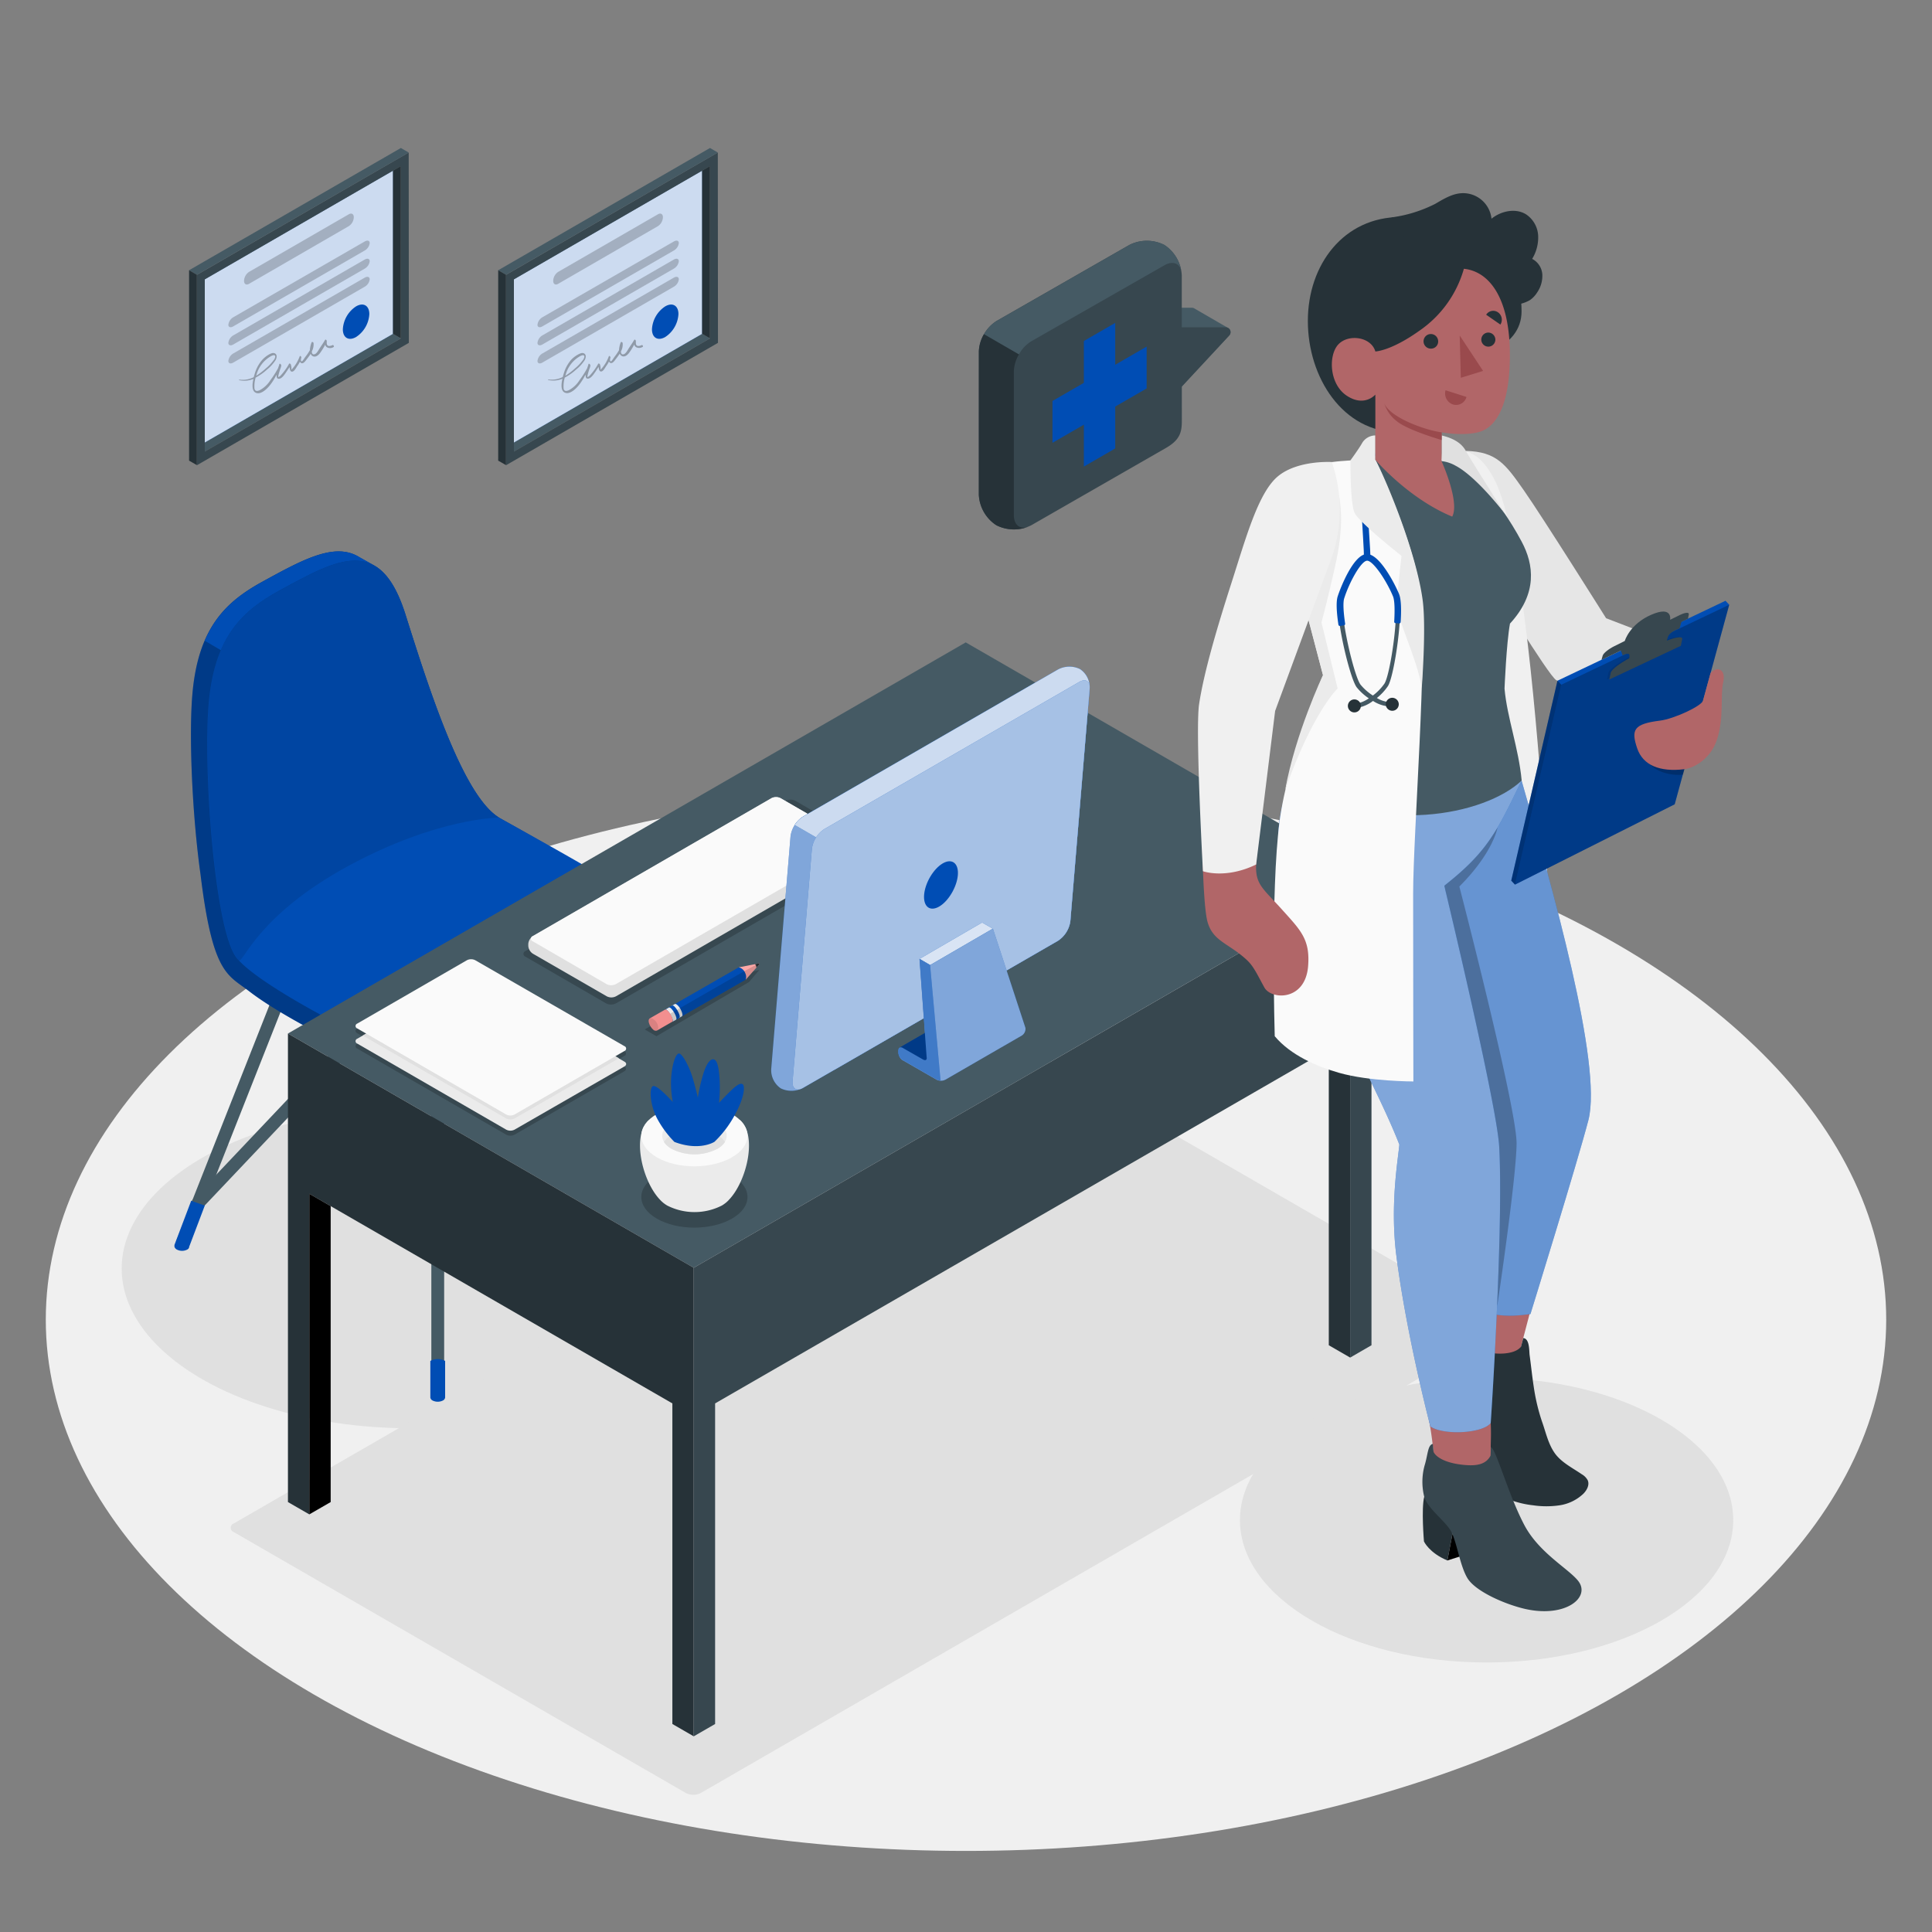 <svg xmlns="http://www.w3.org/2000/svg" viewBox="0 0 500 500"><rect x="0" y="0" width="500" height="500" fill="#808080" stroke="none"/><g id="freepik--Floor--inject-495"><ellipse id="freepik--floor--inject-495" cx="250" cy="341.53" rx="238.15" ry="137.49" style="fill:#f0f0f0"></ellipse></g><g id="freepik--Shadows--inject-495"><ellipse id="freepik--Shadow--inject-495" cx="106.15" cy="328.29" rx="74.66" ry="41.34" style="fill:#e0e0e0"></ellipse><path id="freepik--shadow--inject-495" d="M60.5,396.5l117,67.53a4.3,4.3,0,0,0,3.86,0l206.9-119.46a1.18,1.18,0,0,0,0-2.23l-117-67.53a4.28,4.28,0,0,0-3.85,0L60.5,394.27A1.18,1.18,0,0,0,60.5,396.5Z" style="fill:#e0e0e0"></path><ellipse id="freepik--shadow--inject-495" cx="384.73" cy="393.4" rx="63.83" ry="36.85" style="fill:#e0e0e0"></ellipse></g><g id="freepik--Chair--inject-495"><g id="freepik--chair--inject-495"><path d="M113.29,362.14a1.66,1.66,0,0,1-1.66-1.67V253.7a1.66,1.66,0,1,1,3.32,0V360.47A1.67,1.67,0,0,1,113.29,362.14Z" style="fill:#455a64"></path><path d="M179.35,323.27a1.68,1.68,0,0,1-1.55-1l-32.74-82.87a1.66,1.66,0,0,1,3.09-1.22L180.89,321a1.66,1.66,0,0,1-1.54,2.27Z" style="fill:#455a64"></path><path d="M175.41,313.32a1.65,1.65,0,0,1-1.2-.52l-60.93-64.47L52.47,312.52a1.66,1.66,0,1,1-2.41-2.28l62-65.47a1.66,1.66,0,0,1,1.21-.52h0a1.66,1.66,0,0,1,1.2.52l62.13,65.75a1.65,1.65,0,0,1-.07,2.34A1.63,1.63,0,0,1,175.41,313.32Z" style="fill:#455a64"></path><path d="M47.23,323.27a1.62,1.62,0,0,1-.61-.12,1.65,1.65,0,0,1-.94-2.15l32.74-82.87a1.66,1.66,0,0,1,3.09,1.22L48.77,322.22A1.66,1.66,0,0,1,47.23,323.27Z" style="fill:#455a64"></path><path d="M177.09,310.76l4.33,11.42a1.55,1.55,0,0,1,0,.29v.21a1.41,1.41,0,0,1-.65.72,2.92,2.92,0,0,1-2.64,0,1.09,1.09,0,0,1-.51-.54v0l0-.15-4-10.71Z" style="fill:#004DB4"></path><path d="M49.48,310.76l-4.33,11.42a1.5,1.5,0,0,0,0,.29.74.74,0,0,0,0,.21,1.32,1.32,0,0,0,.65.72,2.9,2.9,0,0,0,2.63,0,1,1,0,0,0,.51-.54v0l0-.15L53,312Z" style="fill:#004DB4"></path><path d="M115.2,352.21v9.45a1,1,0,0,1-.56.78,3,3,0,0,1-2.71,0,1,1,0,0,1-.56-.78v-9.45A4.06,4.06,0,0,1,115.2,352.21Z" style="fill:#004DB4"></path><path d="M175.8,243.24c0-2.51-2.2-5.17-6.84-8.18-8.57-5.56-27.71-16.72-39.7-23.37a.11.11,0,0,0-.1-.09c-9.23-5.6-17.84-32.27-24.22-52.53-2.18-6.91-4.84-10.82-8-12.66-.75-.43-3.52-1.95-4.14-2.32-6.26-3.76-14.49.75-24.73,6.36-9.44,5.16-16.81,11.77-18.29,29.32-.91,10.68-.05,31.09,2.12,46.56h0c3.14,25.85,7,25.89,12.59,30.21C74.13,264,95.83,274.44,105,278c16.58,6.52,30.14-3.54,40.24-8.53A234.81,234.81,0,0,0,172,253.65c2.53-1.83,3.84-3.69,3.81-5.65C175.78,247.23,175.8,244.05,175.8,243.24Z" style="fill:#004DB4"></path><path d="M175.8,243.24c0-2.51-2.2-5.17-6.84-8.18-8.57-5.56-27.71-16.72-39.7-23.37a.11.11,0,0,0-.1-.09c-9.23-5.6-17.84-32.27-24.22-52.53-2.18-6.91-4.84-10.82-8-12.66-.75-.43-3.52-1.95-4.14-2.32-6.26-3.76-14.49.75-24.73,6.36-9.44,5.16-16.81,11.77-18.29,29.32-.91,10.68-.05,31.09,2.12,46.56h0c3.14,25.85,7,25.89,12.59,30.21C74.13,264,95.83,274.44,105,278c16.58,6.52,30.14-3.54,40.24-8.53A234.81,234.81,0,0,0,172,253.65c2.53-1.83,3.84-3.69,3.81-5.65C175.78,247.23,175.8,244.05,175.8,243.24Z" style="opacity:0.25"></path><path d="M96.57,146.2c-6.21-3.26-14.28,1.17-24.26,6.64-6.39,3.51-11.84,7.66-15.15,15.43L53,165.83c3.31-7.74,8.75-11.89,15.12-15.38,10.25-5.61,18.47-10.12,24.74-6.36Z" style="fill:#004DB4"></path><path d="M169,235.06c-5.56-3.61-5.68-4.53-40-23.54a.5.5,0,0,1,.16.07c-9.22-5.62-17.82-32.27-24.2-52.52-6.49-20.58-17.3-14.62-32.63-6.22C62.87,158,55.5,164.62,54,182.17s1.75,61,7.74,66.3c6.53,7.22,32.74,20.64,43.21,24.76,16.58,6.52,30.14-3.54,40.24-8.53A235,235,0,0,0,172,248.85C177.73,244.67,177.2,240.4,169,235.06Z" style="fill:#004DB4"></path><path d="M129.14,211.59h0Z" style="fill:#004DB4"></path><g style="opacity:0.1"><path d="M72.31,152.85c15.33-8.4,26.14-14.36,32.63,6.22,6.38,20.26,15,46.93,24.22,52.53,0,0-15.83,0-38.76,12.37-23.84,12.87-27.48,25.46-28.57,24.56-6-5-9.3-48.82-7.81-66.36S62.87,158,72.31,152.85Z"></path></g></g></g><g id="freepik--Desk--inject-495"><g id="freepik--desk--inject-495"><polygon points="179.54 328.1 74.52 267.47 249.93 166.25 354.94 226.88 179.54 328.1" style="fill:#455a64"></polygon><polygon points="74.52 267.47 74.52 388.73 80.05 391.92 80.05 308.95 174.01 363.2 174.01 446.17 179.54 449.36 179.54 328.1 74.52 267.47" style="fill:#263238"></polygon><polygon points="80.05 391.92 85.58 388.73 85.58 312.14 80.05 308.95 80.05 391.92"></polygon><polygon points="179.54 449.36 185.07 446.17 185.07 363.2 349.42 268.37 349.42 351.34 354.94 348.15 354.94 226.88 179.54 328.1 179.54 449.36" style="fill:#37474f"></polygon><polygon points="349.42 351.34 343.89 348.15 343.89 271.56 349.42 268.37 349.42 351.34" style="fill:#263238"></polygon><g style="opacity:0.2"><path d="M170,304.18c-5.37,3.09-5.37,8.11,0,11.21s14,3.09,19.41,0,5.36-8.12,0-11.21S175.38,301.08,170,304.18Z"></path></g><g style="opacity:0.2"><path d="M92.46,267.4,131,289.67a2.37,2.37,0,0,0,2.17,0l28.39-16.39a.66.66,0,0,0,0-1.25L123,249.75a2.44,2.44,0,0,0-2.17,0l-28.39,16.4C91.86,266.49,91.86,267.05,92.46,267.4Z"></path></g><g style="opacity:0.2"><path d="M92.46,271.38,131,293.65a2.37,2.37,0,0,0,2.17,0l28.39-16.39c.6-.35.6-.91,0-1.25L123,253.73a2.44,2.44,0,0,0-2.17,0L92.46,270.12A.67.67,0,0,0,92.46,271.38Z"></path></g><path d="M92.46,270.08,131,292.35a2.37,2.37,0,0,0,2.17,0L161.6,276c.6-.35.6-.91,0-1.25L123,252.43a2.44,2.44,0,0,0-2.17,0L92.46,268.82A.67.67,0,0,0,92.46,270.08Z" style="fill:#ebebeb"></path><path d="M120.85,252.43,93.89,268,131,289.45a2.44,2.44,0,0,0,2.17,0l27-15.57L123,252.43A2.44,2.44,0,0,0,120.85,252.43Z" style="fill:#e0e0e0"></path><path d="M92.46,266.16,131,288.43a2.37,2.37,0,0,0,2.17,0L161.6,272a.67.67,0,0,0,0-1.26L123,248.51a2.37,2.37,0,0,0-2.17,0L92.46,264.9A.67.67,0,0,0,92.46,266.16Z" style="fill:#fafafa"></path><g style="opacity:0.2"><path d="M136,247.6l20.85,12.07a2.82,2.82,0,0,0,2.56,0L226.7,220.8a.78.78,0,0,0,0-1.48l-20.84-12.07a2.84,2.84,0,0,0-2.57,0L136,246.12A.78.78,0,0,0,136,247.6Z"></path></g><path d="M136.72,244.77v-.47a2.58,2.58,0,0,1,1.18-2l61.78-35.7a2.59,2.59,0,0,1,2.36,0l19.14,11.08a2.62,2.62,0,0,1,1.18,2v.47a2.6,2.6,0,0,1-1.18,2l-61.78,35.7a2.59,2.59,0,0,1-2.36,0L137.9,246.81A2.62,2.62,0,0,1,136.72,244.77Z" style="fill:#e0e0e0"></path><path d="M137.9,243.62,157,254.7a2.65,2.65,0,0,0,2.36,0L221.18,219a.72.72,0,0,0,0-1.36L202,206.56a2.59,2.59,0,0,0-2.36,0l-61.78,35.7A.72.72,0,0,0,137.9,243.62Z" style="fill:#fafafa"></path><path d="M188.58,310.58c4.73-4.83,7.51-16.9,2.89-20.73H168c-4.62,3.83-1.84,15.89,2.89,20.72l.13.14.16.16.43.38.11.09.36.27c.2.14.41.27.61.39a15.59,15.59,0,0,0,14.11,0h0a5.81,5.81,0,0,0,.61-.4l.34-.25.14-.11c.14-.12.28-.24.41-.37l.19-.18Z" style="fill:#ebebeb"></path><path d="M170,288.31c-5.37,3.09-5.37,8.11,0,11.21s14,3.09,19.41,0,5.36-8.12,0-11.21S175.38,285.21,170,288.31Z" style="fill:#fafafa"></path><path d="M173.82,290.5c-3.26,1.89-3.26,4.94,0,6.82a13,13,0,0,0,11.81,0c3.26-1.88,3.26-4.93,0-6.82A13.07,13.07,0,0,0,173.82,290.5Z" style="fill:#ebebeb"></path><path d="M185.63,293.74a13.07,13.07,0,0,0-11.81,0,5.47,5.47,0,0,0-2,1.79,5.47,5.47,0,0,0,2,1.79,13,13,0,0,0,11.81,0,5.35,5.35,0,0,0,2-1.79A5.35,5.35,0,0,0,185.63,293.74Z" style="fill:#e0e0e0"></path><path d="M174.54,295.53a26.69,26.69,0,0,1-4.27-5.68c-2-3.49-2.34-8.16-1.32-8.74s5.17,4.09,5.17,4.09a25.49,25.49,0,0,1-.44-6c.18-3.11.93-5.93,1.82-6.5s2.89,3.35,3.74,6.19,1.36,5.18,1.36,5.18a45.11,45.11,0,0,1,1.53-6.54c1-2.95,2-3.62,2.71-3.32s1.21,1.66,1.42,5.59a38.42,38.42,0,0,1-.18,5.62s1.47-1.61,3.09-3.17c1.79-1.71,2.55-2,3.06-1.62s.65,3-2.11,8a28,28,0,0,1-5.22,6.87S181.07,298,174.54,295.53Z" style="fill:#004DB4"></path><path d="M277,238.4l5-60.24a5.68,5.68,0,0,0-2.49-5,6.3,6.3,0,0,0-5.7.1l-66,38.09a7.26,7.26,0,0,0-3.22,5.09l-5,60.23a5.71,5.71,0,0,0,2.48,5,6.32,6.32,0,0,0,5.71-.11l66-38.08A7.28,7.28,0,0,0,277,238.4Z" style="fill:#004DB4"></path><path d="M277,238.4l5-60.24a5.68,5.68,0,0,0-2.49-5,6.3,6.3,0,0,0-5.7.1l-66,38.09a7.26,7.26,0,0,0-3.22,5.09l-5,60.23a5.71,5.71,0,0,0,2.48,5,6.32,6.32,0,0,0,5.71-.11l66-38.08A7.28,7.28,0,0,0,277,238.4Z" style="fill:#fff;opacity:0.5"></path><path d="M277,238.4l5-60.24a5.68,5.68,0,0,0-2.49-5,6.3,6.3,0,0,0-5.7.1l-66,38.09a6.59,6.59,0,0,0-2.14,2.16l10.25,5.92v57.44l57.86-33.4A7.28,7.28,0,0,0,277,238.4Z" style="fill:#004DB4"></path><path d="M277,238.4l5-60.24a5.68,5.68,0,0,0-2.49-5,6.3,6.3,0,0,0-5.7.1l-66,38.09a6.59,6.59,0,0,0-2.14,2.16l10.25,5.92v57.44l57.86-33.4A7.28,7.28,0,0,0,277,238.4Z" style="fill:#fff;opacity:0.8"></path><path d="M205.12,279.88l5-60.23a7.25,7.25,0,0,1,3.22-5.09l66-38.09c1.63-.94,2.82-.18,2.67,1.69l-5,60.24a7.28,7.28,0,0,1-3.22,5.09l-66,38.08C206.16,282.51,205,281.75,205.12,279.88Z" style="fill:#004DB4"></path><path d="M205.12,279.88l5-60.23a7.25,7.25,0,0,1,3.22-5.09l66-38.09c1.63-.94,2.82-.18,2.67,1.69l-5,60.24a7.28,7.28,0,0,1-3.22,5.09l-66,38.08C206.16,282.51,205,281.75,205.12,279.88Z" style="fill:#fff;opacity:0.65"></path><path d="M239.16,231.55c.26-3.08,2.42-6.71,4.83-8.11s4.16,0,3.9,3.05-2.41,6.72-4.82,8.12S238.91,234.64,239.16,231.55Z" style="fill:#004DB4"></path><polygon points="240.71 249.76 256.93 240.34 254.17 238.75 237.96 248.17 240.71 249.76" style="fill:#004DB4"></polygon><g style="opacity:0.85"><polygon points="240.71 249.76 256.93 240.34 254.17 238.75 237.96 248.17 240.71 249.76" style="fill:#fff"></polygon></g><path d="M264.45,268l-19.74,11.4a2.45,2.45,0,0,1-1.27.29,2.49,2.49,0,0,1-1.07-.27s0,0,0,0l-8.69-5-.05,0a2.59,2.59,0,0,1-1.12-2v-.46c0-.75.51-1.06,1.17-.68l5.25,3,1.17.68-.26-1.33L238,248.17l2.75,1.6,16.22-9.42L265.38,266A2.06,2.06,0,0,1,264.45,268Z" style="fill:#004DB4"></path><g style="opacity:0.5"><path d="M264.45,268l-19.74,11.4a2.45,2.45,0,0,1-1.27.29,2.49,2.49,0,0,1-1.07-.27s0,0,0,0l-8.69-5-.05,0a2.59,2.59,0,0,1-1.12-2v-.46c0-.75.51-1.06,1.17-.68l5.25,3,1.17.68-.26-1.33L238,248.17l2.75,1.6,16.22-9.42L265.38,266A2.06,2.06,0,0,1,264.45,268Z" style="fill:#fff"></path></g><polygon points="232.84 271.09 239.57 267.2 240.94 276.27 232.84 271.09" style="fill:#004DB4"></polygon><g style="opacity:0.25"><polygon points="232.84 271.09 239.57 267.2 240.94 276.27 232.84 271.09"></polygon></g><path d="M240.71,249.77l-2.75-1.6,1.85,25.39c.15.73-.27,1-.91.65l-5.25-3c-.66-.38-1.17-.07-1.17.68v.46a2.59,2.59,0,0,0,1.12,2l.05,0,8.69,5s0,0,0,0a2.49,2.49,0,0,0,1.07.27Z" style="fill:#004DB4"></path><g style="opacity:0.25"><path d="M240.71,249.77l-2.75-1.6,1.85,25.39c.15.73-.27,1-.91.65l-5.25-3c-.66-.38-1.17-.07-1.17.68v.46a2.59,2.59,0,0,0,1.12,2l.05,0,8.69,5s0,0,0,0a2.49,2.49,0,0,0,1.07.27Z" style="fill:#fff"></path></g><g id="freepik--Pencil--inject-495"><polygon id="freepik--shadow--inject-495" points="166.85 266.42 169.89 268.17 193.87 254.13 196.52 251.01 191 252.47 166.85 266.42" style="opacity:0.2"></polygon><path d="M191.22,250.34l5.11-1a.16.16,0,0,1,.15.26L193,253.52Z" style="fill:#ffa8a7"></path><path d="M196.48,249.6a.16.16,0,0,0-.15-.26l-1,.19h0a.87.87,0,0,1,.41.82v.09Z" style="fill:#263238"></path><path d="M174,264.44l.42-.24.51-.28L193,253.52a2.31,2.31,0,0,0-.14-1.69,2.4,2.4,0,0,0-1.65-1.49l-18.11,10.39-1,.55C172.79,261,174.6,264.11,174,264.44Z" style="fill:#004DB4"></path><path d="M175.56,263.54l.93-.54c.27-.15.12-.82-.21-1.52-.42-.93-1.26-1.83-1.63-1.64l-.68.4-.25.14c.37-.19,1.21.71,1.63,1.64.31.67.47,1.32.23,1.5h0Z" style="fill:#ebebeb"></path><path d="M175.79,263.4c.64-.34-1.19-3.5-1.84-3.16l-.93.54c.64-.34,2.47,2.82,1.83,3.16Z" style="fill:#004DB4"></path><path d="M174,264.44l.93-.52c.63-.33-1.12-3.39-1.78-3.19h0l-.93.54C172.79,261,174.6,264.11,174,264.44Z" style="fill:#ebebeb"></path><path d="M196.5,249.42l-.17-.08-3.71,2-19.17,11c0-.06-.06-.06-.08,0,.54.85.95,1.92.59,2.1l.42-.24.51-.28L193,253.52h0l3.47-3.92A.17.17,0,0,0,196.5,249.42Z" style="opacity:0.15"></path><path d="M170.05,266.69l3.91-2.25c.28-.14.13-.81-.19-1.5-.42-.94-1.26-1.84-1.63-1.66h0l-3.93,2.25c-.78.45-.06,2.15.81,2.9A.93.93,0,0,0,170.05,266.69Z" style="fill:#f28f8f"></path><path d="M170.28,265.47a2.8,2.8,0,0,0-1.6-1.93.6.6,0,0,0-.58.08c-.59.54.09,2.1.92,2.81a.93.93,0,0,0,1,.26C170.32,266.52,170.43,266.07,170.28,265.47Z" style="opacity:0.1"></path></g></g></g><g id="freepik--speech-bubble--inject-495"><g id="freepik--speach-bubble--inject-495"><path d="M309.06,79.8a1.28,1.28,0,0,0-.63-.16H297l-4.72,2.72V98.69L297,96l4.07-4.7V102.8l4.72-2.72,12.36-13.3a1.26,1.26,0,0,0-.32-1.9Z" style="fill:#455a64"></path><path d="M301.09,102.8l4.72-2.72,12.36-13.3a1.25,1.25,0,0,0-.95-2.07H305.81l-4.72,2.73Z" style="fill:#37474f"></path><path d="M305.84,71.23a10,10,0,0,0-4.52-7.84h0a10,10,0,0,0-9.06,0l-34.41,19.7a10,10,0,0,0-4.53,7.85v37.15a10,10,0,0,0,4.53,7.84h0a10,10,0,0,0,9.06,0l34.84-20c4.07-2.32,4.11-4.65,4.11-7.54Z" style="fill:#37474f"></path><path d="M253.32,128.09a10,10,0,0,0,4.53,7.84h0a10.17,10.17,0,0,0,8.29.38c-2.13.8-3.76-.42-3.76-3V96.16a9.26,9.26,0,0,1,1.33-4.46l-9.06-5.22a9.24,9.24,0,0,0-1.32,4.46Z" style="fill:#263238"></path><path d="M305.7,70c-.53-1.93-2.29-2.54-4.38-1.33L266.9,88.32a9,9,0,0,0-3.19,3.38l-9-5.21a9.09,9.09,0,0,1,3.19-3.39l34.4-19.7a10.06,10.06,0,0,1,9.07,0h0A10,10,0,0,1,305.7,70Z" style="fill:#455a64"></path><polygon points="288.62 116.06 280.5 120.75 280.5 88.25 288.62 83.56 288.62 116.06" style="fill:#004DB4"></polygon><polygon points="296.75 89.7 296.75 100.53 272.38 114.6 272.38 103.77 296.75 89.7" style="fill:#004DB4"></polygon></g></g><g id="freepik--Character--inject-495"><g id="freepik--character--inject-495"><path d="M379.35,116.69c8,.22,10.27,3.42,15.09,10.31s21.22,33,21.22,33l23.23,8.92-3.06,13.55s-31.05-5.26-33.08-6.45-17.15-26.1-17.15-26.1Z" style="fill:#e6e6e6"></path><path d="M373.23,116.91c7.56-1.89,10.9,2.33,13.42,7,11.45,21,16.1,147,16.1,147s-25.54,10.19-44.49-1.77Z" style="fill:#f0f0f0"></path><path d="M397.58,333.48l-4.78,18.19s-5.51,3.25-10.26.05c-3.77-2.54-3.54-5.55-3.54-5.55l.22-2.74.54-21.15Z" style="fill:#b16668"></path><path d="M374.58,356c-1.31,2.91-2.06,11.41-2.06,11.41s.8,3.13,5.15,5.9l4.23-11.24Z" style="fill:#263238"></path><polygon points="377.67 373.35 388.66 371.84 392.84 363.09 380.11 366.87 377.67 373.35"></polygon><path d="M393.63,348.52l.59-2.22c1.67.09,1.52,3.39,1.64,4.35.37,2.75.65,5.5,1.07,8.24a51.32,51.32,0,0,0,2.11,8.93c1,2.77,1.58,5.72,3.27,8.17s4.66,3.9,7.06,5.55a4.06,4.06,0,0,1,1.52,1.53c.55,1.22-.22,2.63-1.17,3.56a11.4,11.4,0,0,1-6.09,2.94,23.47,23.47,0,0,1-6.85,0,24.47,24.47,0,0,1-11.24-4.16c-3.22-2.3-3.92-6.85-4.44-10.53-.42-3-.16-6.49-1.4-9.3s-4.78-6.5-5.12-9.54a14.49,14.49,0,0,1,1.58-7.44c1.29-2.47,2.22-5.62,3.06-5.17l-.15,1.8c0-.13.83,3.46,6,4.74C387.5,350.58,392.09,350.56,393.63,348.52Z" style="fill:#263238"></path><path d="M385.8,368.22c.14,3.36,0,4.75,0,6.27.14,2.78.88,4.71,1.51,7.41a17,17,0,0,0,1.14,3.22c.52,1.2,1.49,2.82.92,4a4.57,4.57,0,0,1-1.14,1.41,10.67,10.67,0,0,1-7.5,2.55,8,8,0,0,1-4.08-1.17c-2.41-1.58-3.36-4.46-4.65-6.89-1.41-2.63-.59-4-.82-6.89a101.39,101.39,0,0,0-1.49-11.39C374.9,360.78,379.28,366.56,385.8,368.22Z" style="fill:#b16668"></path><path d="M393.78,202c7.81,27.22,21,73.48,17.3,87.88-2.8,10.79-15,50.19-15,50.19-4.71.66-14.34,1.71-18.09-6.54-.95-13.39-4.25-104.31-4.25-104.31Z" style="fill:#004DB4"></path><path d="M393.78,202c7.81,27.22,21,73.48,17.3,87.88-2.8,10.79-15,50.19-15,50.19-4.71.66-14.34,1.71-18.09-6.54-.95-13.39-4.25-104.31-4.25-104.31Z" style="fill:#fff;opacity:0.4"></path><path d="M373.78,229.17a140.23,140.23,0,0,0,13.79-15.08s-1,6.45-9.89,15.34c0,0,14.9,57.39,14.81,66.55s-5,42-5,42Z" style="opacity:0.25"></path><path d="M393.78,202c-6.37,13.21-8.87,18.49-20,27.22,0,0,13.61,56.56,14.21,67.54,1,18.25-1.35,59.1-2.19,71.51-2.11,2.76-12.39,3.23-15.63.88-1.48-5.74-6.45-25.94-8.78-44.06-1.72-13.39.48-25.37.76-28.88-7.21-18.39-23.4-45.23-29.32-64.46A48.77,48.77,0,0,1,331,221.54c-1.32-12.19,3.67-21.5,6.6-28L393.78,202" style="fill:#004DB4"></path><g style="opacity:0.5"><path d="M393.78,202c-6.37,13.21-8.87,18.49-20,27.22,0,0,13.61,56.56,14.21,67.54,1,18.25-1.35,59.1-2.19,71.51-2.11,2.76-12.39,3.23-15.63.88-1.48-5.74-6.45-25.94-8.78-44.06-1.72-13.39.48-25.37.76-28.88-7.21-18.39-23.4-45.23-29.32-64.46A48.77,48.77,0,0,1,331,221.54c-1.32-12.19,3.67-21.5,6.6-28L393.78,202" style="fill:#fff"></path></g><path d="M368.59,387.35c-.79,3.08-.07,11.57-.07,11.57s1.31,2.94,6.06,4.93l2.25-11.78Z" style="fill:#263238"></path><polygon points="374.58 403.85 385.14 400.48 387.75 391.17 375.88 397.05 374.58 403.85"></polygon><path d="M385.76,376.7l.08-2.21c1.42.71,4.47,12.24,8.65,20.18,3.82,7.24,11.48,11.32,13.95,14.48,3.3,4.23-3.24,9.58-13.65,7.26-5.16-1.16-13-4.54-15.06-8.05s-2.76-9.93-4.47-12.51-5.82-5.57-6.67-8.5a15.93,15.93,0,0,1,.09-8.07c.84-2.65.8-5.37,2.13-5.59l.2,2.08c.69,1.43,3.39,3.07,8.65,3.41C382.17,379.33,384.6,379,385.76,376.7Z" style="fill:#37474f"></path><path d="M367.34,94.14l-5.25,17.75c-14.6,0-23.62-14.22-23.62-28.82h0c0-14.66,9.34-26.91,24-26.91h4.76c14.66,0,26.55,9.73,26.55,24.4h0C393.78,90.11,381.94,94.14,367.34,94.14Z" style="fill:#263238"></path><path d="M396.52,67a10.63,10.63,0,0,0,1.55-6.1A7.09,7.09,0,0,0,395,55.51c-2.73-1.74-6.51-.92-9,1.09a7.39,7.39,0,0,0-7.9-6.59c-2.43.19-4.59,1.54-6.69,2.76A35.13,35.13,0,0,1,360,56.28L364.47,58a7.33,7.33,0,0,0-.78,6.39,7.1,7.1,0,0,0,.7,1.23,30,30,0,0,0,27.34,13.23,8.76,8.76,0,0,0,4.24-1.2,6.87,6.87,0,0,0,1.87-2A7.56,7.56,0,0,0,399.15,71,4.89,4.89,0,0,0,396.52,67Z" style="fill:#263238"></path><path d="M355.94,119l-9.57,1c-6.35,1.55-9.22,4.35-9.87,10-.3,2.62-1.89,9.6.33,18.35,2,7.92,7.38,27.31,7.38,27.31S337.26,193.09,334,202c22.58,14.73,50.45,8.91,59.81,0-.79-8.42-3.77-16.27-4.44-23.78,0,0,.48-11.74,1.41-16.83,7.15-7.79,6.23-15.25,3-21.26-5.92-11.11-14.85-20.86-17.73-20.85Z" style="fill:#455a64"></path><path d="M373.1,112.69c2.86.7,5.09,1.86,6.25,4s10.21,16.39,10.21,16.39-7.3-9.61-12.8-12.52a9.4,9.4,0,0,0-3.66-1.22Z" style="fill:#e0e0e0"></path><path d="M355.94,119s10,20.85,11.78,34.92-2,62.07-2,77.3c0,18.36.06,48.66.06,48.66s-11.41,0-19.25-2.24c-5.73-1.63-12.52-4.56-16.63-9.47,0,0-1.12-37.58,1.24-55.48,2.23-17,11.28-37.94,11.28-37.94l-11.6-44.22s.54-7.6,7.69-9.73C345.28,118.76,355.94,119,355.94,119Z" style="fill:#fafafa"></path><path d="M346.53,128.1l-11.84,17.33,7.69,29.3s-7.14,15.07-9.77,29.66c7.13-20.17,13.57-26.22,13.57-26.22L342,161.11s1.47-5.37,3.52-14.53S347.23,132.11,346.53,128.1Z" style="fill:#ebebeb"></path><path d="M353,144.44c0-.87-.08-2.75-.23-5.13-.74-11.61-1.08-22.11,2.84-23l.35,1.6c-2.87.62-1.92,15.61-1.56,21.25.16,2.43.28,4.34.24,5.3Z" style="fill:#004DB4"></path><path d="M355.94,112.69a4,4,0,0,0-3.53,2.16c-.94,1.6-2.92,4.29-2.92,4.29s-.07,10.66,1,13.43c.92,2.4,12.22,11.29,12.22,11.29s-1.1,9.41-1.19,12.7,5.71,15.22,6.42,21.61c0,0,1.2-15.52.26-22.73-1.65-12.55-9.48-31.32-12.26-36.46Z" style="fill:#ebebeb"></path><path d="M350.63,183.27h-.14l0-1.14a7.44,7.44,0,0,0,3.76-1.4,14.17,14.17,0,0,1-3.12-2.83c-1.85-2.39-5.89-19.44-4.64-23.41,1-3.33,4.31-10.68,7.23-10.8h.07c2.91,0,6.73,6.94,8.05,10.14,1.58,3.86-1,21.19-2.64,23.72a13.93,13.93,0,0,1-2.87,3.09,7.24,7.24,0,0,0,3.86,1.08l.14,1.13a8.83,8.83,0,0,1-5-1.45A9.13,9.13,0,0,1,350.63,183.27Zm3.21-38.45h0c-1.71.07-4.78,5.52-6.18,10-1.15,3.65,2.74,20.15,4.45,22.37A13.54,13.54,0,0,0,355.3,180a13.46,13.46,0,0,0,3-3.09c1.52-2.35,4-19.12,2.53-22.66C359.05,150,355.56,144.82,353.84,144.82Z" style="fill:#455a64"></path><path d="M362,182.2a1.68,1.68,0,1,1-1.75-1.61A1.69,1.69,0,0,1,362,182.2Z" style="fill:#263238"></path><path d="M352.19,182.62a1.68,1.68,0,1,1-1.75-1.61A1.68,1.68,0,0,1,352.19,182.62Z" style="fill:#263238"></path><path d="M362.16,161.34l-1-.07a.36.36,0,0,1-.34-.4c.19-3.2.09-5.56-.3-6.5-1.7-4.14-5.2-9.32-6.73-9.26s-4.59,5.53-5.93,9.8c-.3,1-.21,3.33.26,6.5a.38.38,0,0,1-.31.43l-1,.15a.38.38,0,0,1-.43-.33c-.53-3.56-.59-6-.2-7.27.72-2.28,4.09-10.85,7.49-11s7.49,8.11,8.4,10.33c.5,1.22.65,3.66.42,7.26A.38.38,0,0,1,362.16,161.34Z" style="fill:#004DB4"></path><path d="M322.74,248.5c1.74,1.63,2.69,3.82,4.48,7.06s10.62,3.55,11.32-5.56c.53-6.86-1.87-9.18-6.68-14.52-5.05-5.62-7-6.54-6.77-11.75.13-2.57,4-39.77,4-39.77l12.73-35.07s4.6-16.39,2.29-27.81c0,0-8.25-.67-14.08,5.15-6.81,6.8-14.52,40.42-16.22,47.21a84.65,84.65,0,0,0-3.17,26.48c.4,10.91.44,33.71,1.89,38.74S318.05,244.11,322.74,248.5Z" style="fill:#b16668"></path><path d="M344.68,119.57s-8.77-.55-13.9,3.65-8.32,15.94-12.09,27.67-7.13,23.16-8.37,31.38c-1,6.88,1,43.2,1,43.2s5.84,2.12,13.77-1.74L330,184l14.7-39.88A38,38,0,0,0,344.68,119.57Z" style="fill:#f0f0f0"></path><path d="M378.85,69.56c6.68.69,12.26,7.79,11.89,23.9-.32,13.66-4.75,17-7,18s-6.51,1.13-10.67.43v7.45s4.8,10.58,2.76,14.36C364.44,129,355.94,119,355.94,119V102.12s-2.81,3.33-7.41.28-4.78-10.62-2.1-13.34,8.44-1.85,9.51,1.9c0,0,4-.1,11.37-5.35A29,29,0,0,0,378.85,69.56Z" style="fill:#b16668"></path><path d="M372.19,88.22a1.84,1.84,0,0,1-1.72,2,1.89,1.89,0,1,1,1.72-2Z" style="fill:#263238"></path><path d="M374.11,101l5.42,1.73a2.79,2.79,0,0,1-3.52,1.94A3,3,0,0,1,374.11,101Z" style="fill:#9a4a4d"></path><path d="M388.3,84l-3.68-2.55a2.15,2.15,0,0,1,3.06-.62A2.33,2.33,0,0,1,388.3,84Z" style="fill:#263238"></path><path d="M387,87.87a1.82,1.82,0,1,1-1.91-1.8A1.85,1.85,0,0,1,387,87.87Z" style="fill:#263238"></path><polygon points="377.77 86.83 378.06 97.77 383.82 95.99 377.77 86.83" style="fill:#9a4a4d"></polygon><path d="M373.1,111.89c-4.4-.57-13.43-3.91-14.84-7.49a9.24,9.24,0,0,0,3.17,4.56c2.7,2.32,11.67,4.92,11.67,4.92Z" style="fill:#9a4a4d"></path><polygon points="446.55 155.48 403.07 176.17 391.11 227.91 392.08 228.94 433.41 208.15 447.52 156.51 446.55 155.48" style="fill:#004DB4"></polygon><polygon points="404.05 177.21 392.08 228.94 391.11 227.91 403.07 176.17 404.05 177.21" style="opacity:0.35"></polygon><polygon points="447.52 156.51 404.05 177.21 392.08 228.94 433.41 208.15 447.52 156.51" style="opacity:0.25"></polygon><g style="opacity:0.2"><path d="M427,197.63c.4,1,3.73,3.26,8.56,2.86l.81-3Z"></path></g><g style="opacity:0.1"><path d="M434.42,167.11l.36-1.73c.2-1-2.35-.46-5.7,1.12l-6.4,3c-3.35,1.58-6.22,3.64-6.42,4.6l-.36,1.73Z"></path></g><path d="M437.06,159c.13-.6-.91-.53-2.31.16l-2.53,1.24s.75-3.75-4.88-1.3-6.85,6.78-6.85,6.78l-2.71,1.35c-1.5.74-2.85,1.84-3,2.44l-.32,1.1,22.39-10.65S436.94,159.6,437.06,159Z" style="fill:#37474f"></path><path d="M434.68,162.59c-2.05.93-2.91,1.39-3.21,2.87-.35,1.68-.49,2.9-.49,2.9l-9.92,4.72s.48-2.14.63-3-.18-1.24-1.76-.48l-.62-1.74,16-7.46Z" style="fill:#37474f"></path><path d="M435,167.14s.16-.78.36-1.73-2.35-.46-5.7,1.12l-6.41,3c-3.34,1.58-6.21,3.64-6.41,4.6l-.36,1.73Z" style="fill:#37474f"></path><path d="M442.68,174.21s-1.54,5.68-1.94,7.11-7.52,4.72-11.09,5.17c-6.82.85-7.59,2.33-5.95,7.17,1.51,4.46,5.95,6.15,12.11,5.42,2.88-.34,6.87-2.9,8.44-7.37,2-5.7.92-11.8,1.71-15.13S444.42,172.23,442.68,174.21Z" style="fill:#b16668"></path></g></g><g id="freepik--Certificates--inject-495"><g id="freepik--Diploma--inject-495"><g id="freepik--Window--inject-495"><polygon points="50.96 115.69 52.99 116.86 103.74 87.56 101.71 86.39 50.96 115.69" style="fill:#455a64"></polygon><polygon points="101.71 86.39 52.99 114.52 52.99 72.29 101.71 44.16 101.71 86.39" style="fill:#004DB4"></polygon><g style="opacity:0.8"><polygon points="101.71 86.39 52.99 114.52 52.99 72.29 101.71 44.16 101.71 86.39" style="fill:#fff"></polygon></g><path d="M105.77,39.47,51,71.11v49.27l54.81-31.65Zm-2,48.09L53,116.86V72.29L103.74,43Z" style="fill:#37474f"></path><polygon points="103.74 87.56 101.71 86.39 101.71 44.16 103.74 42.98 103.74 87.56" style="fill:#263238"></polygon><polygon points="105.77 39.47 103.74 38.3 48.93 69.94 50.96 71.11 105.77 39.47" style="fill:#455a64"></polygon><polygon points="48.93 69.94 50.96 71.11 50.96 120.38 48.93 119.21 48.93 69.94" style="fill:#263238"></polygon></g><path d="M92.15,79.29c1.9-1.1,3.43-.21,3.43,2a7.55,7.55,0,0,1-3.43,5.93c-1.89,1.09-3.42.21-3.42-2A7.57,7.57,0,0,1,92.15,79.29Z" style="fill:#004DB4"></path><path d="M64.46,70.36l25.8-14.9c.72-.42,1.3-.08,1.3.74v.08a2.86,2.86,0,0,1-1.3,2.25L64.46,73.45c-.71.42-1.3.08-1.3-.75v-.09A2.91,2.91,0,0,1,64.46,70.36Z" style="opacity:0.2"></path><g style="opacity:0.2"><path d="M60.38,82.1l34-19.6c.72-.42,1.3-.23,1.3.42a2.58,2.58,0,0,1-1.3,1.92l-34,19.62c-.71.42-1.29.23-1.28-.43A2.63,2.63,0,0,1,60.38,82.1Z"></path><path d="M60.38,86.79l34-19.61c.72-.41,1.3-.22,1.3.42a2.61,2.61,0,0,1-1.3,1.93l-34,19.62c-.71.41-1.29.22-1.28-.43A2.61,2.61,0,0,1,60.38,86.79Z"></path><path d="M60.38,91.47l34-19.61c.72-.41,1.3-.22,1.3.43a2.58,2.58,0,0,1-1.3,1.92l-34,19.62c-.71.42-1.29.22-1.28-.43A2.63,2.63,0,0,1,60.38,91.47Z"></path></g><path d="M86.06,89.31a2,2,0,0,1-.85.23c-.73,0-.66-.74-.64-1.25,0-.23-.31-.59-.47-.28-.44.79-1,1.53-1.48,2.3-.29.47-.84,1.54-1.54,1.39-.28-.06-.38-.37-.38-.76a3.79,3.79,0,0,0,.45-2.12c0-.22-.4-.49-.51-.19a6.39,6.39,0,0,0-.44,2,12.9,12.9,0,0,1-1.1,1.63c-.24.31-.44.66-.7,1-.07.07-.19.25-.29.26s-.21-.1-.24-.26a1.67,1.67,0,0,1,.11-.69h0s0,0,0-.06h0c0-.23-.3-.57-.42-.28a10.2,10.2,0,0,1-2,3.32l-.13.11c0-.14,0-.27,0-.41a3.55,3.55,0,0,0-.16-.92c-.06-.15-.32-.38-.46-.18a15.53,15.53,0,0,1-2.26,3.12,3.81,3.81,0,0,1-.47.33c-.16-.08.08-.91.12-1,.09-.37.21-.73.33-1.09a4.06,4.06,0,0,0,.27-.9c0-.28-.43-.71-.52-.33,0,.15-.17.52-.31,1A24.92,24.92,0,0,1,70,98.36a7.45,7.45,0,0,1-2.65,2.55c-.3.16-.87.4-1.2.16s-.3-.65-.31-1a7.84,7.84,0,0,1,.32-2.35,14,14,0,0,0,2.94-2.08,10.43,10.43,0,0,0,2.23-2.46c.3-.55.48-1.44-.25-1.75-.51-.22-1.16.14-1.59.38A7,7,0,0,0,67.9,93.1a9.35,9.35,0,0,0-2,3.71c-.06.21-.15.49-.23.8a6.28,6.28,0,0,1-3.74.63c-.07,0-.1.15,0,.16a6.09,6.09,0,0,0,3.66-.35c-.33,1.42-.51,3.3.81,3.67s2.92-1.29,3.63-2.25a14.4,14.4,0,0,0,1.42-2.29,1.77,1.77,0,0,1,.12-.17c0,.66.13,1.14.78,1s1.24-1,1.6-1.53.65-1,1-1.47c.06.6.16,1.27.73,1.16s1-1.1,1.3-1.5.45-.7.64-1.06a2.14,2.14,0,0,0,.13.19c.47.5,1,0,1.34-.44.43-.56.91-1.16,1.32-1.8a1.12,1.12,0,0,0,.56.63c.73.34,1.41-.26,1.83-.79a16.47,16.47,0,0,0,1.36-2.2,1.06,1.06,0,0,0,.5.7,1.69,1.69,0,0,0,1.71-.11C86.51,89.68,86.3,89.19,86.06,89.31ZM70.17,92.15c.33-.17,1-.46,1.07.11a1.81,1.81,0,0,1-.46,1,11.88,11.88,0,0,1-2,2.1,17,17,0,0,1-2.47,1.89A8,8,0,0,1,70.17,92.15Z" style="opacity:0.3"></path></g><g id="freepik--diploma--inject-495"><g id="freepik--window--inject-495"><polygon points="130.96 115.69 132.99 116.86 183.74 87.56 181.71 86.39 130.96 115.69" style="fill:#455a64"></polygon><polygon points="181.71 86.39 132.99 114.52 132.99 72.29 181.71 44.16 181.71 86.39" style="fill:#004DB4"></polygon><g style="opacity:0.8"><polygon points="181.71 86.39 132.99 114.52 132.99 72.29 181.71 44.16 181.71 86.39" style="fill:#fff"></polygon></g><path d="M185.77,39.47,131,71.11v49.27l54.81-31.65Zm-2,48.09L133,116.86V72.29L183.74,43Z" style="fill:#37474f"></path><polygon points="183.74 87.56 181.71 86.39 181.71 44.16 183.74 42.98 183.74 87.56" style="fill:#263238"></polygon><polygon points="185.77 39.47 183.74 38.3 128.93 69.94 130.96 71.11 185.77 39.47" style="fill:#455a64"></polygon><polygon points="128.93 69.94 130.96 71.11 130.96 120.38 128.93 119.21 128.93 69.94" style="fill:#263238"></polygon></g><path d="M172.16,79.29c1.89-1.1,3.42-.21,3.42,2a7.57,7.57,0,0,1-3.42,5.93c-1.9,1.09-3.43.21-3.43-2A7.55,7.55,0,0,1,172.16,79.29Z" style="fill:#004DB4"></path><path d="M144.46,70.36l25.81-14.9c.71-.42,1.29-.08,1.29.74v.08a2.87,2.87,0,0,1-1.29,2.25L144.46,73.45c-.71.42-1.29.08-1.29-.75v-.09A2.9,2.9,0,0,1,144.46,70.36Z" style="opacity:0.2"></path><g style="opacity:0.2"><path d="M140.38,82.1l34-19.6c.72-.42,1.3-.23,1.3.42a2.58,2.58,0,0,1-1.3,1.92l-34,19.62c-.71.42-1.29.23-1.28-.43A2.63,2.63,0,0,1,140.38,82.1Z"></path><path d="M140.38,86.79l34-19.61c.72-.41,1.3-.22,1.3.42a2.61,2.61,0,0,1-1.3,1.93l-34,19.62c-.71.41-1.29.22-1.28-.43A2.61,2.61,0,0,1,140.38,86.79Z"></path><path d="M140.38,91.47l34-19.61c.72-.41,1.3-.22,1.3.43a2.58,2.58,0,0,1-1.3,1.92l-34,19.62c-.71.42-1.29.22-1.28-.43A2.63,2.63,0,0,1,140.38,91.47Z"></path></g><path d="M166.06,89.31a1.93,1.93,0,0,1-.85.23c-.72,0-.66-.74-.64-1.25,0-.23-.31-.59-.47-.28-.44.79-1,1.53-1.48,2.3-.28.47-.84,1.54-1.53,1.39-.29-.06-.39-.37-.39-.76a3.79,3.79,0,0,0,.45-2.12c0-.22-.39-.49-.51-.19a6.39,6.39,0,0,0-.44,2,12.9,12.9,0,0,1-1.1,1.63c-.23.31-.44.66-.7,1-.06.07-.19.25-.29.26s-.21-.1-.24-.26a1.67,1.67,0,0,1,.11-.69h0a.14.14,0,0,0,0-.06h0c0-.23-.3-.57-.42-.28a10.2,10.2,0,0,1-2,3.32l-.13.11c0-.14,0-.27,0-.41a3.55,3.55,0,0,0-.16-.92c-.06-.15-.32-.38-.46-.18a15.15,15.15,0,0,1-2.26,3.12,3.18,3.18,0,0,1-.47.33c-.15-.08.09-.91.12-1,.09-.37.21-.73.33-1.09a4.06,4.06,0,0,0,.27-.9c0-.28-.43-.71-.52-.33,0,.15-.17.52-.31,1A23.83,23.83,0,0,1,150,98.36a7.45,7.45,0,0,1-2.65,2.55c-.3.16-.87.4-1.2.16s-.29-.65-.31-1a8.54,8.54,0,0,1,.32-2.35,14,14,0,0,0,2.94-2.08,10.22,10.22,0,0,0,2.23-2.46c.3-.55.48-1.44-.25-1.75-.51-.22-1.16.14-1.59.38a7,7,0,0,0-1.62,1.25,9.35,9.35,0,0,0-2,3.71c-.06.21-.15.49-.23.8a6.28,6.28,0,0,1-3.74.63c-.07,0-.1.15,0,.16a6.09,6.09,0,0,0,3.66-.35c-.33,1.42-.51,3.3.81,3.67s2.92-1.29,3.63-2.25a14.4,14.4,0,0,0,1.42-2.29,1.77,1.77,0,0,1,.12-.17c0,.66.13,1.14.78,1s1.24-1,1.61-1.53.64-1,1-1.47c.06.6.17,1.27.73,1.16s1-1.1,1.3-1.5.45-.7.64-1.06a2.14,2.14,0,0,0,.13.19c.47.5,1,0,1.34-.44.43-.56.91-1.16,1.32-1.8a1.12,1.12,0,0,0,.56.63c.73.34,1.41-.26,1.83-.79a16.47,16.47,0,0,0,1.36-2.2,1.06,1.06,0,0,0,.5.7,1.69,1.69,0,0,0,1.71-.11C166.52,89.68,166.3,89.19,166.06,89.31Zm-15.89,2.84c.34-.17,1-.46,1.07.11a1.87,1.87,0,0,1-.45,1,12.32,12.32,0,0,1-2,2.1,17,17,0,0,1-2.47,1.89A8,8,0,0,1,150.17,92.15Z" style="opacity:0.3"></path></g></g></svg>